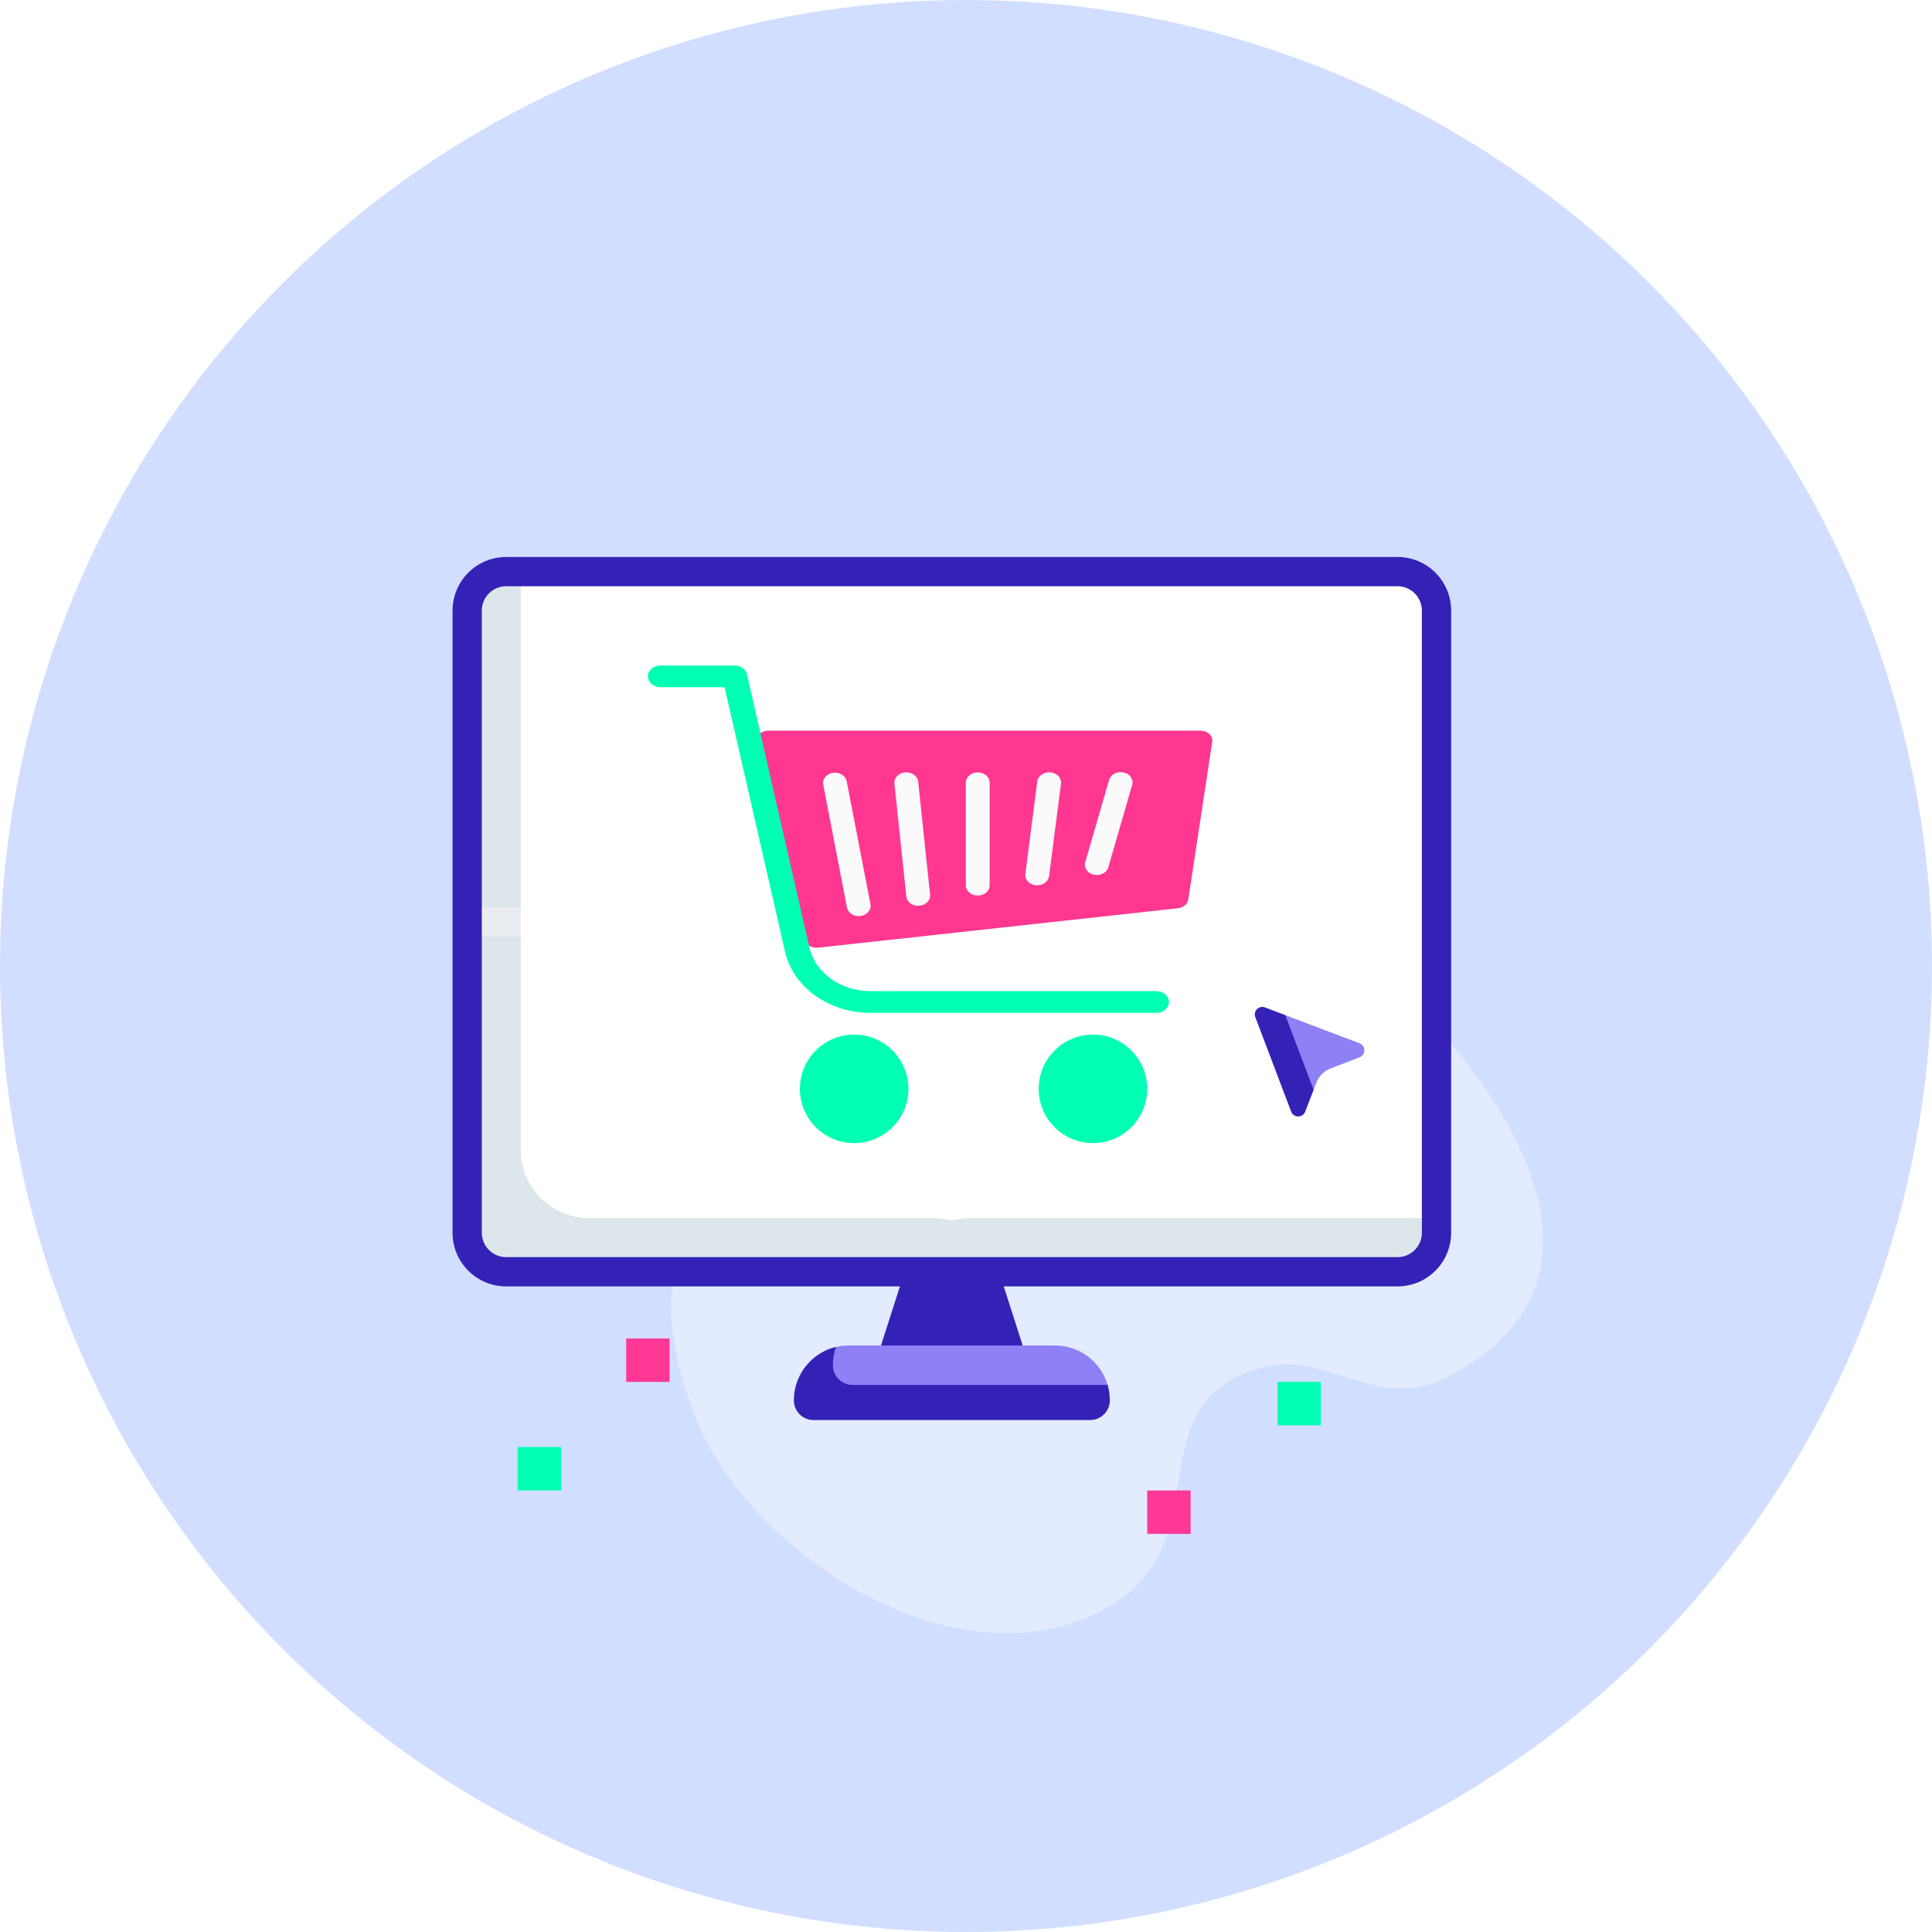 <?xml version="1.0"?>
<svg xmlns="http://www.w3.org/2000/svg" width="111" height="111" viewBox="0 0 111 111" fill="none">
<circle cx="55.5" cy="55.5" r="55.5" fill="#D1DEFF"/>
<path d="M75.223 52.444C70.059 48.94 58.386 42.732 52.501 49.011C46.598 55.308 56.203 61.695 51.122 67.85C48.885 70.56 43.281 67.443 40.732 69.787C37.45 72.806 38.507 77.649 39.906 81.299C42.873 89.039 54.401 96.8 63.003 92.693C70.509 89.11 64.961 80.903 72.197 78.646C76.263 77.377 79.019 81.336 83.342 79.026C96.418 72.04 82.094 57.106 75.223 52.444V52.444Z" fill="#E3EBFF"/>
<path d="M80.292 73.069H29.082C27.844 73.069 26.84 72.066 26.84 70.828V35.082C26.84 33.844 27.844 32.841 29.082 32.841H80.292C81.529 32.841 82.533 33.844 82.533 35.082V70.828C82.533 72.066 81.529 73.069 80.292 73.069Z" fill="white"/>
<path d="M81.692 69.987H55.529L54.651 70.1L53.848 69.987H33.844C31.678 69.987 29.922 68.232 29.922 66.066V53.795L29.698 52.955L29.922 52.114V33.681V32.841H29.082C27.844 32.841 26.84 33.844 26.84 35.082V70.828C26.84 72.066 27.844 73.069 29.082 73.069H80.292C81.529 73.069 82.533 72.066 82.533 70.828L82.589 69.987H81.692Z" fill="#DCE6EB"/>
<path d="M26.84 52.123V53.787C26.877 53.792 26.914 53.795 26.953 53.795H29.922V52.114H26.953C26.914 52.114 26.877 52.118 26.84 52.123V52.123Z" fill="#E9EDF1"/>
<path d="M72.233 58.549L74.181 63.754C74.321 64.125 74.846 64.126 74.988 63.756L75.471 62.613L75.625 62.211C75.772 61.831 76.072 61.53 76.453 61.384L78.11 60.747C78.48 60.604 78.479 60.08 78.108 59.939L73.843 58.322L72.791 57.992C72.442 57.86 72.101 58.201 72.233 58.549V58.549Z" fill="#8E80F5"/>
<path d="M73.844 58.322L72.679 57.88C72.33 57.748 71.989 58.089 72.121 58.437L74.181 63.866C74.321 64.237 74.846 64.239 74.988 63.868L75.471 62.613L73.844 58.322Z" fill="#3422B7"/>
<path d="M58.758 77.304L57.437 73.181H51.936L50.615 77.304L54.689 78.424L58.758 77.304Z" fill="#3422B7"/>
<path d="M62.414 81.361C63.035 81.361 63.539 81.08 63.539 80.457V80.233C63.539 79.924 63.719 79.85 63.637 79.568C63.254 78.26 62.048 77.304 60.62 77.304H54.689H48.753C48.504 77.304 48.262 77.333 48.03 77.388C46.643 77.715 45.834 78.853 45.834 80.345C45.834 80.968 46.338 81.473 46.959 81.473L62.414 81.361Z" fill="#8E80F5"/>
<path d="M48.976 79.568C48.355 79.568 47.851 79.063 47.851 78.439C47.851 78.071 47.915 77.717 48.031 77.388C46.643 77.716 45.61 78.965 45.61 80.457C45.61 81.08 46.114 81.585 46.735 81.585H62.638C63.26 81.585 63.763 81.08 63.763 80.457C63.763 80.148 63.718 79.85 63.636 79.568H48.976Z" fill="#3422B7"/>
<path d="M80.292 73.909H29.082C27.382 73.909 26 72.527 26 70.828V35.082C26 33.382 27.382 32 29.082 32H80.292C81.991 32 83.373 33.382 83.373 35.082V70.828C83.373 72.527 81.991 73.909 80.292 73.909ZM29.082 33.681C28.309 33.681 27.681 34.309 27.681 35.082V70.828C27.681 71.6 28.309 72.228 29.082 72.228H80.292C81.064 72.228 81.692 71.6 81.692 70.828V35.082C81.692 34.309 81.064 33.681 80.292 33.681H29.082Z" fill="#3422B7"/>
<g filter="url(#filter0_f)">
<rect x="65.912" y="85.632" width="2.494" height="2.494" fill="#FF3896"/>
</g>
<g filter="url(#filter1_f)">
<rect x="38.472" y="79.395" width="2.494" height="2.494" transform="rotate(180 38.472 79.395)" fill="#FF3896"/>
</g>
<g filter="url(#filter2_f)">
<rect x="73.395" y="79.395" width="2.494" height="2.494" fill="#01FFB3"/>
</g>
<g filter="url(#filter3_f)">
<rect x="32.236" y="85.632" width="2.494" height="2.494" transform="rotate(180 32.236 85.632)" fill="#01FFB3"/>
</g>
<path d="M62.794 65.676C64.516 65.676 65.912 64.28 65.912 62.558C65.912 60.836 64.516 59.44 62.794 59.44C61.072 59.44 59.676 60.836 59.676 62.558C59.676 64.28 61.072 65.676 62.794 65.676Z" fill="#01FFB3"/>
<path d="M49.074 65.676C50.796 65.676 52.192 64.28 52.192 62.558C52.192 60.836 50.796 59.44 49.074 59.44C47.352 59.44 45.956 60.836 45.956 62.558C45.956 64.28 47.352 65.676 49.074 65.676Z" fill="#01FFB3"/>
<path d="M69.481 42.17C69.35 42.048 69.161 41.978 68.964 41.978H44.151C43.77 41.978 43.461 42.232 43.461 42.545C43.461 42.583 43.466 42.621 43.475 42.658L46.232 53.996C46.298 54.26 46.58 54.449 46.908 54.449C46.938 54.451 46.968 54.451 46.999 54.449L67.676 52.182C67.987 52.148 68.23 51.945 68.269 51.69L69.647 42.62C69.674 42.457 69.613 42.293 69.481 42.17Z" fill="#FF3791"/>
<path d="M49.336 52.633C49.002 52.633 48.716 52.425 48.662 52.141L47.294 45.063C47.243 44.74 47.505 44.443 47.88 44.399C48.238 44.357 48.572 44.563 48.642 44.869L50.01 51.947C50.072 52.268 49.82 52.572 49.448 52.625C49.411 52.631 49.373 52.634 49.336 52.633Z" fill="#FAFAFA"/>
<path d="M52.755 52.043C52.4 52.044 52.103 51.811 52.071 51.506L51.388 45.018C51.352 44.694 51.628 44.406 52.004 44.375C52.006 44.375 52.008 44.375 52.01 44.375C52.386 44.346 52.718 44.585 52.752 44.909V44.909L53.436 51.397C53.47 51.722 53.193 52.008 52.817 52.038H52.817L52.755 52.043Z" fill="#FAFAFA"/>
<path d="M56.175 51.453C55.797 51.453 55.491 51.189 55.491 50.863V44.965C55.491 44.64 55.797 44.376 56.175 44.376C56.552 44.376 56.859 44.64 56.859 44.965V50.864C56.859 51.189 56.552 51.453 56.175 51.453Z" fill="#FAFAFA"/>
<path d="M59.594 50.863H59.517C59.142 50.828 58.87 50.538 58.909 50.214C58.91 50.212 58.91 50.21 58.91 50.208L59.594 44.9C59.638 44.575 59.976 44.342 60.353 44.375C60.728 44.411 60.999 44.702 60.958 45.026V45.026L60.274 50.334C60.237 50.635 59.944 50.862 59.594 50.863Z" fill="#FAFAFA"/>
<path d="M63.013 50.273C62.636 50.273 62.33 50.008 62.33 49.683C62.33 49.635 62.337 49.587 62.35 49.54L63.718 44.822C63.801 44.504 64.167 44.304 64.535 44.376C64.903 44.447 65.135 44.763 65.052 45.081C65.05 45.09 65.047 45.099 65.044 45.107L63.677 49.826C63.601 50.088 63.327 50.273 63.013 50.273Z" fill="#FAFAFA"/>
<path d="M66.446 58.192H49.995C47.62 58.187 45.575 56.721 45.103 54.684L41.63 39.483H37.938C37.544 39.483 37.225 39.204 37.225 38.86C37.225 38.515 37.544 38.236 37.938 38.236H42.214C42.553 38.236 42.845 38.445 42.913 38.735L46.502 54.438C46.838 55.893 48.298 56.941 49.995 56.945H66.446C66.84 56.945 67.159 57.224 67.159 57.568C67.159 57.913 66.84 58.192 66.446 58.192Z" fill="#01FFB3"/>
<defs>
<filter id="filter0_f" x="64.912" y="84.632" width="4.494" height="4.494" filterUnits="userSpaceOnUse" color-interpolation-filters="sRGB">
<feFlood flood-opacity="0" result="BackgroundImageFix"/>
<feBlend mode="normal" in="SourceGraphic" in2="BackgroundImageFix" result="shape"/>
<feGaussianBlur stdDeviation="0.5" result="effect1_foregroundBlur"/>
</filter>
<filter id="filter1_f" x="34.978" y="75.901" width="4.494" height="4.494" filterUnits="userSpaceOnUse" color-interpolation-filters="sRGB">
<feFlood flood-opacity="0" result="BackgroundImageFix"/>
<feBlend mode="normal" in="SourceGraphic" in2="BackgroundImageFix" result="shape"/>
<feGaussianBlur stdDeviation="0.5" result="effect1_foregroundBlur"/>
</filter>
<filter id="filter2_f" x="72.395" y="78.395" width="4.494" height="4.494" filterUnits="userSpaceOnUse" color-interpolation-filters="sRGB">
<feFlood flood-opacity="0" result="BackgroundImageFix"/>
<feBlend mode="normal" in="SourceGraphic" in2="BackgroundImageFix" result="shape"/>
<feGaussianBlur stdDeviation="0.5" result="effect1_foregroundBlur"/>
</filter>
<filter id="filter3_f" x="28.742" y="82.137" width="4.494" height="4.494" filterUnits="userSpaceOnUse" color-interpolation-filters="sRGB">
<feFlood flood-opacity="0" result="BackgroundImageFix"/>
<feBlend mode="normal" in="SourceGraphic" in2="BackgroundImageFix" result="shape"/>
<feGaussianBlur stdDeviation="0.5" result="effect1_foregroundBlur"/>
</filter>
</defs>
</svg>
